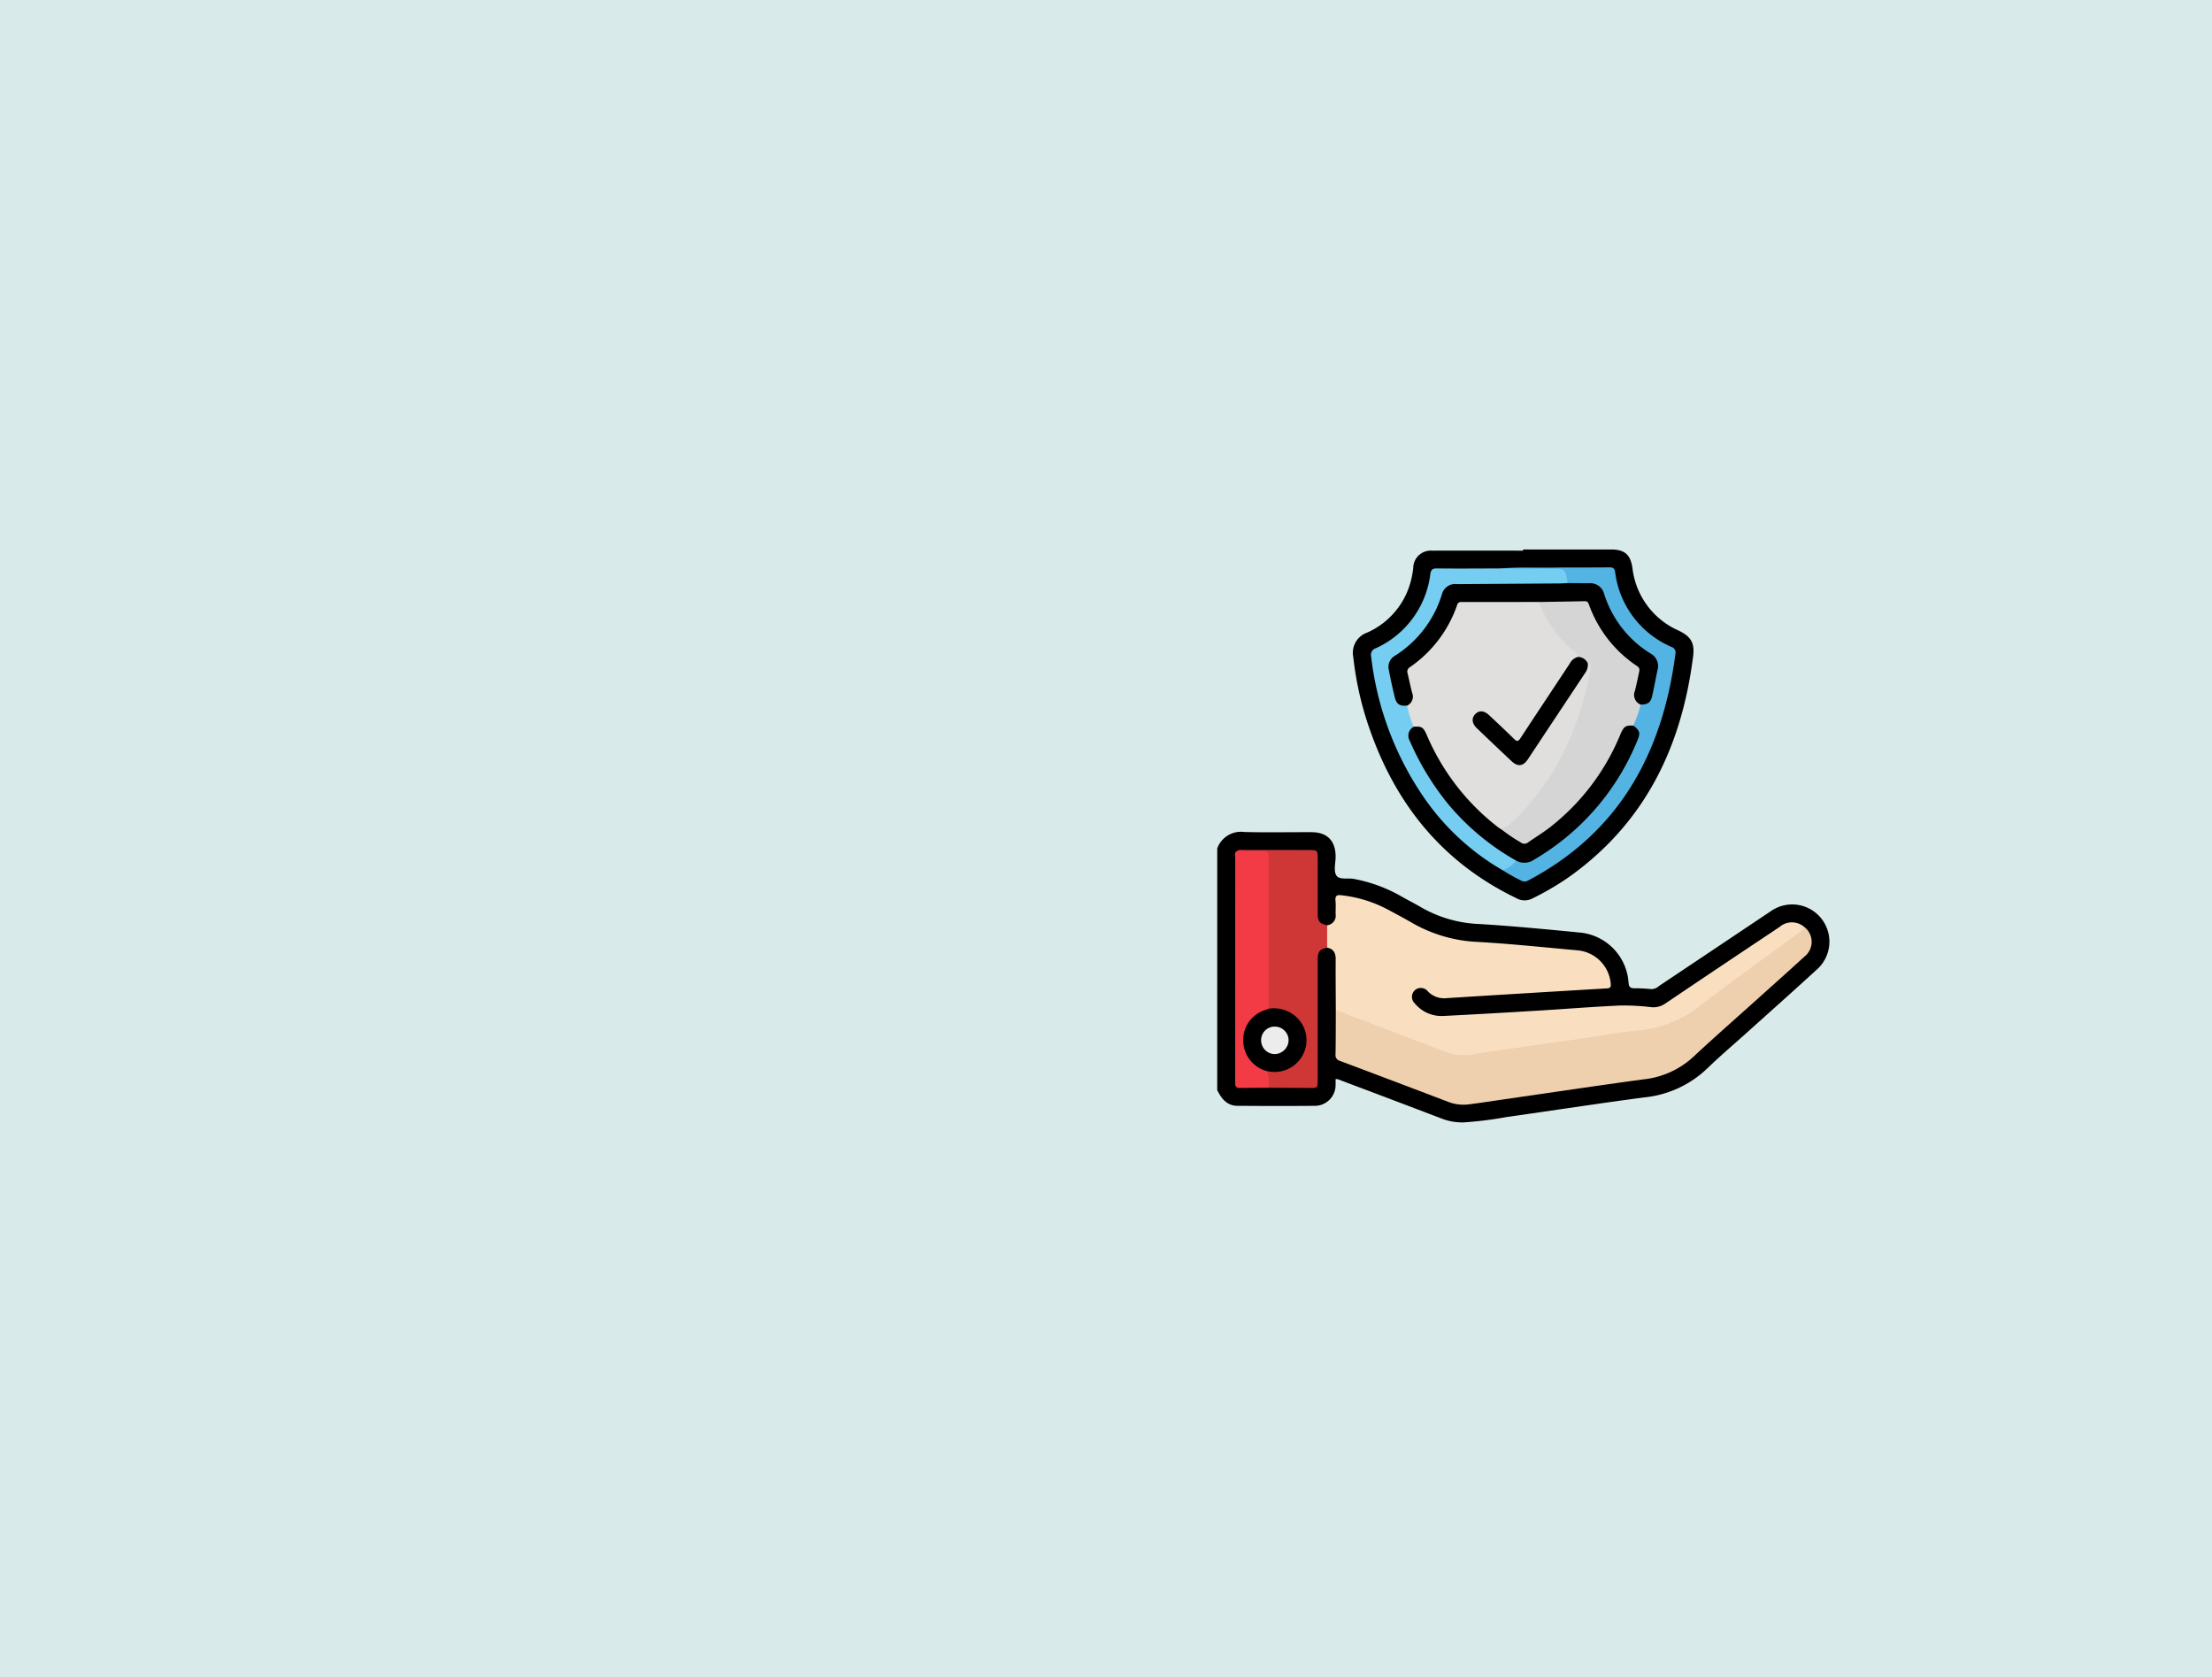 <svg xmlns="http://www.w3.org/2000/svg" xmlns:xlink="http://www.w3.org/1999/xlink" width="306" height="232" viewBox="0 0 306 232">
  <defs>
    <clipPath id="clip-path">
      <rect id="Rectángulo_89688" data-name="Rectángulo 89688" width="84.707" height="79.245" fill="none"/>
    </clipPath>
  </defs>
  <g id="Grupo_148262" data-name="Grupo 148262" transform="translate(-9393 11680)">
    <rect id="Image_Place_Holder" data-name="Image Place Holder" width="306" height="232" transform="translate(9393 -11680)" fill="#d9eaea"/>
    <g id="Grupo_148261" data-name="Grupo 148261" transform="translate(9561.387 -11604)">
      <g id="Grupo_148161" data-name="Grupo 148161" clip-path="url(#clip-path)">
        <path id="Trazado_246460" data-name="Trazado 246460" d="M0,237.93a3.483,3.483,0,0,1,3.76-2.282c3.086.077,6.175.017,9.263.023,2.188,0,3.349,1.181,3.354,3.379,0,.882-.3,1.952.094,2.594.4.658,1.591.337,2.428.492a20.9,20.9,0,0,1,6.619,2.443c.907.518,1.847.979,2.744,1.514a17.46,17.46,0,0,0,8.081,2.285c4.619.285,9.23.729,13.837,1.177a7.447,7.447,0,0,1,6.72,6.921c.046.546.2.782.773.781.8,0,1.6.045,2.394.121a1.535,1.535,0,0,0,1.038-.425q7.723-5.163,15.443-10.33a5.149,5.149,0,0,1,6.378,8.069c-3.11,2.848-6.261,5.652-9.4,8.474-1.926,1.733-3.909,3.408-5.768,5.21a14.69,14.69,0,0,1-8.678,3.978c-6.36.837-12.7,1.822-19.052,2.716a52.131,52.131,0,0,1-5.978.744,7.961,7.961,0,0,1-3.064-.556q-6.97-2.655-13.95-5.281a1.233,1.233,0,0,0-.663-.155c0,.272.008.546,0,.819a2.871,2.871,0,0,1-2.822,2.878c-3.584.036-7.168.025-10.752,0-1.462-.009-2.219-1-2.8-2.178Z" transform="translate(0 -196.572)"/>
        <path id="Trazado_246461" data-name="Trazado 246461" d="M136.821,0h12.156c1.907,0,2.706.7,2.978,2.561a10.789,10.789,0,0,0,6.367,8.645c1.673.8,2.263,1.669,2.03,3.532-1.577,12.608-6.714,23.218-17.367,30.7a39.076,39.076,0,0,1-4.919,2.855,2.318,2.318,0,0,1-2.2-.081c-10.2-4.918-16.709-13.012-20.341-23.585a44.716,44.716,0,0,1-2.186-9.72,2.966,2.966,0,0,1,1.955-3.426,10.732,10.732,0,0,0,6.091-7.464,12.234,12.234,0,0,0,.246-1.464,2.424,2.424,0,0,1,2.622-2.39c4.19-.013,8.379,0,12.569,0V0" transform="translate(-94.516 -0.001)"/>
        <path id="Trazado_246462" data-name="Trazado 246462" d="M91.453,304.188c-.009-2.339-.033-4.678-.018-7.017.006-.864-.293-1.435-1.183-1.605a4.35,4.35,0,0,1,0-3.1,1.322,1.322,0,0,0,1.177-1.523c-.018-.606.047-1.218-.017-1.817-.074-.7.143-.9.846-.8a17.8,17.8,0,0,1,6.2,1.872c1.188.635,2.381,1.264,3.546,1.94a19.947,19.947,0,0,0,9.083,2.638c4.618.263,9.223.755,13.833,1.164a5.069,5.069,0,0,1,4.564,4.588c.03.423,0,.643-.523.674q-11.1.652-22.194,1.35a3.1,3.1,0,0,1-2.6-.96,1.236,1.236,0,0,0-1.831-.088,1.248,1.248,0,0,0,.048,1.78,4.8,4.8,0,0,0,3.86,1.738c4.43-.221,8.858-.481,13.286-.749,3.74-.226,7.476-.529,11.219-.7a31.466,31.466,0,0,1,4.289.222,2.9,2.9,0,0,0,2.011-.509q7.873-5.308,15.777-10.57a2.607,2.607,0,0,1,3.469.027c.086.526-.343.717-.658.951-4.2,3.125-8.44,6.2-12.652,9.312-.443.327-.909.628-1.328.984a14.635,14.635,0,0,1-7.825,3.23c-7.237.963-14.469,1.976-21.678,3.127a11.905,11.905,0,0,1-7.329-.792c-.763-.369-1.584-.637-2.385-.934q-5-1.855-9.975-3.774c-.374-.143-.817-.212-1.011-.649" transform="translate(-75.049 -240.497)" fill="#f9dfc0"/>
        <path id="Trazado_246463" data-name="Trazado 246463" d="M98.727,326.487c5.13,1.96,10.254,3.935,15.393,5.871a7.652,7.652,0,0,0,4.049.2c2.506-.422,5.028-.747,7.543-1.111q3.814-.551,7.628-1.1c2.408-.348,4.806-.823,7.226-1.015a16.271,16.271,0,0,0,8.823-3.629c4.436-3.408,8.991-6.659,13.5-9.971a2.017,2.017,0,0,0,.679-.7,2.59,2.59,0,0,1-.031,4.09c-2.274,2.087-4.582,4.136-6.876,6.2-2.848,2.562-5.732,5.085-8.531,7.7a12,12,0,0,1-6.876,3.065c-6.355.864-12.7,1.813-19.047,2.729-1.662.24-3.322.5-4.987.715a5.923,5.923,0,0,1-2.923-.325q-7.47-2.851-14.956-5.662a.83.83,0,0,1-.653-.941c.041-2.039.031-4.078.039-6.117" transform="translate(-82.323 -262.796)" fill="#eecfae"/>
        <path id="Trazado_246464" data-name="Trazado 246464" d="M29.231,260.949q0,1.549,0,3.1c-1.035.216-1.305.547-1.306,1.643q0,8.329,0,16.658c0,1.1-.007,1.111-1.1,1.107-1.9-.007-3.791-.024-5.687-.036a4.421,4.421,0,0,1-.235-2.221c.211-.35.538-.173.817-.163a4.274,4.274,0,0,0,4.324-3.33,4.124,4.124,0,0,0-3.839-4.984c-.439-.026-.965.143-1.236-.416a4.87,4.87,0,0,1-.094-1.395q0-9.072,0-18.144c0-.247,0-.495,0-.742-.018-1.014-.076-1.075-1.077-1.088-.66-.009-1.32.009-1.979-.008a1.254,1.254,0,0,1-1-.272c.239-.2.526-.121.793-.121q4.622,0,9.243.012c1,0,1.07.077,1.071,1.086,0,2.586,0,5.172,0,7.758,0,1.014.3,1.358,1.305,1.559" transform="translate(-14.028 -208.979)" fill="#ce3735"/>
        <path id="Trazado_246465" data-name="Trazado 246465" d="M19.289,281.83a6.649,6.649,0,0,1,.17,2.279c-1.321.013-2.642.021-3.963.042-.5.008-.7-.238-.669-.714.008-.137,0-.275,0-.413q0-15.329.008-30.658c0-.353-.186-.8.3-1.02,1.155.007,2.311.055,3.463.006.693-.029.877.2.874.879-.025,5.885-.015,11.77-.014,17.655v3.3c-.111.347-.447.372-.712.5a3.975,3.975,0,0,0-2.553,3.462,4.14,4.14,0,0,0,2.363,4.19c.26.14.593.171.733.491" transform="translate(-12.346 -209.67)" fill="#f33b45"/>
        <path id="Trazado_246466" data-name="Trazado 246466" d="M146.52,57.241a33.62,33.62,0,0,1-11.265-10.609,43.144,43.144,0,0,1-6.933-18.967.943.943,0,0,1,.652-1.13,13.013,13.013,0,0,0,7.537-10.26c.092-.612.3-.786.919-.779,2.865.032,5.731.007,8.6,0,2.934-.122,5.869-.02,8.8-.057a.562.562,0,0,1,.59.462,3.153,3.153,0,0,1,.211,1.45c-.209.454-.636.355-1.005.382-4.21.31-8.428.118-12.642.169-.551.007-1.1.013-1.653,0a2,2,0,0,0-2.08,1.437c-.289.774-.564,1.55-.927,2.3a14.769,14.769,0,0,1-5.147,5.813,2.249,2.249,0,0,0-1.057,2.748c.242.875.385,1.777.58,2.665a1.6,1.6,0,0,0,1.614,1.463,14.994,14.994,0,0,1,.994,2.938,1.157,1.157,0,0,1-.326.652,1.205,1.205,0,0,0-.129,1.323,35.251,35.251,0,0,0,6.334,9.9,33.3,33.3,0,0,0,7.6,6.169,1.315,1.315,0,0,1,.66.6,2.089,2.089,0,0,1-1.924,1.332" transform="translate(-107.031 -12.876)" fill="#75cef1"/>
        <path id="Trazado_246467" data-name="Trazado 246467" d="M235.669,56.79a3.954,3.954,0,0,0,1.867-1.327c.186-.14.371-.038.55.012a2.139,2.139,0,0,0,1.741-.268,33.068,33.068,0,0,0,12.944-13.659c.45-.883.9-1.768,1.3-2.673a1.389,1.389,0,0,0-.275-1.858.419.419,0,0,1-.126-.3,10.359,10.359,0,0,1,1.029-2.846,2.17,2.17,0,0,0,1.653-2.017c.13-.841.291-1.683.5-2.507a2.1,2.1,0,0,0-1.063-2.515,16.148,16.148,0,0,1-2.95-2.5A15.3,15.3,0,0,1,249.625,19a2.216,2.216,0,0,0-2.38-1.736,6.2,6.2,0,0,1-2.592-.195c-.316-1.994-.316-1.987-2.316-1.99-2.388,0-4.775-.021-7.162-.032,2.638-.172,5.281-.08,7.922-.116,2.424-.033,4.849,0,7.273-.035.521-.007.765.085.854.663a13.03,13.03,0,0,0,7.79,10.339.811.811,0,0,1,.553.957c-1.782,13.683-7.729,24.659-20.326,31.327a.986.986,0,0,1-1.064.016,27.523,27.523,0,0,1-2.508-1.407" transform="translate(-196.18 -12.425)" fill="#53b3e3"/>
        <path id="Trazado_246468" data-name="Trazado 246468" d="M25.04,391.583a4.391,4.391,0,0,1-3.335-3.926,4.319,4.319,0,0,1,2.439-4.3c.343-.166.71-.282,1.066-.421a4.6,4.6,0,0,1,4.221,1.557,4.363,4.363,0,0,1,.455,4.935,4.429,4.429,0,0,1-4.845,2.152" transform="translate(-18.097 -319.422)"/>
        <path id="Trazado_246469" data-name="Trazado 246469" d="M158.755,59.927a18.122,18.122,0,0,1-.9-2.942,2.8,2.8,0,0,0,.223-2.724c-.577-2.184-.541-2.175,1.2-3.668a16.742,16.742,0,0,0,5.1-7.1,1.374,1.374,0,0,1,1.511-1.063c3.085.035,6.17.013,9.255.015a2.784,2.784,0,0,1,.819.076,1.131,1.131,0,0,1,.611.734,15.756,15.756,0,0,0,4.524,6.078c.286.236.635.473.512.947a6.1,6.1,0,0,0-1.69,1.885c-2.021,3.058-3.994,6.148-6.055,9.179-.625.919-.832.944-1.642.158-1.048-1.016-2.042-2.087-3.179-3.011-.618-.5-1.117-.585-1.546-.2a1.08,1.08,0,0,0,.106,1.62c1.727,1.58,3.3,3.322,5.12,4.8a.95.95,0,0,0,1.347-.073,4.624,4.624,0,0,0,.7-.92q3.722-5.568,7.4-11.162a5.285,5.285,0,0,0,.61-1.518c.376-.279.484.029.565.285a2.144,2.144,0,0,1,0,1.062,38.385,38.385,0,0,1-7.979,17.786,24.952,24.952,0,0,1-3.693,3.753,1.217,1.217,0,0,1-.648.332,1.292,1.292,0,0,1-.869-.411,31.667,31.667,0,0,1-9.593-12.387,2.266,2.266,0,0,0-1.808-1.54" transform="translate(-131.59 -35.396)" fill="#e0dfdd"/>
        <path id="Trazado_246470" data-name="Trazado 246470" d="M163.687,30.623c-3.581.005-7.161.015-10.742.009a.522.522,0,0,0-.573.432,17.219,17.219,0,0,1-6.543,8.589.686.686,0,0,0-.306.836c.216.91.4,1.827.64,2.731a1.357,1.357,0,0,1-.705,1.736c-.975.109-1.466-.18-1.7-1.117q-.473-1.92-.841-3.864a1.771,1.771,0,0,1,.857-1.913,15.3,15.3,0,0,0,6.511-8.539,1.888,1.888,0,0,1,2.1-1.363q6.978-.048,13.955-.093c.439,0,.878-.036,1.317-.056.989.009,1.979.012,2.968.027a1.973,1.973,0,0,1,2.1,1.507,14.951,14.951,0,0,0,6.411,8.211,1.954,1.954,0,0,1,.97,2.245c-.256,1.181-.463,2.372-.727,3.551-.221.988-.576,1.243-1.616,1.273-.81-.167-1.11-.563-1.05-1.455a13.548,13.548,0,0,1,.506-2.506,1.309,1.309,0,0,0-.626-1.6,16.509,16.509,0,0,1-5.991-7.705,1.162,1.162,0,0,0-1.294-.868,39.639,39.639,0,0,0-4.533.147,1.242,1.242,0,0,1-1.1-.217" transform="translate(-119.19 -23.366)"/>
        <path id="Trazado_246471" data-name="Trazado 246471" d="M160.213,146.275c1.1-.1,1.334.026,1.815,1.108a31.843,31.843,0,0,0,9.875,12.779c.151.114.318.206.478.309a9.253,9.253,0,0,1,2.271,1.32,1.427,1.427,0,0,0,1.735.013A29.93,29.93,0,0,0,184.8,154a31.157,31.157,0,0,0,3.684-6.424,4.771,4.771,0,0,1,.586-1.087,1.1,1.1,0,0,1,1.536-.382c.846.6,1,1.008.637,1.871a33.82,33.82,0,0,1-14.352,16.661,2.337,2.337,0,0,1-2.486.142,33.954,33.954,0,0,1-9.347-7.746,37.3,37.3,0,0,1-5.383-8.841,1.387,1.387,0,0,1,.539-1.92" transform="translate(-133.048 -121.744)"/>
        <path id="Trazado_246472" data-name="Trazado 246472" d="M255.436,60.315c-1.044-.067-1.315.107-1.779,1.193a31.407,31.407,0,0,1-9.824,12.925c-.938.717-1.952,1.333-2.922,2.009a.819.819,0,0,1-1.045.028,22.86,22.86,0,0,1-2.655-1.792,11.217,11.217,0,0,0,2.908-2.492,35.952,35.952,0,0,0,4.522-6.039A41.064,41.064,0,0,0,249.328,53.4a4.169,4.169,0,0,0,.153-1.463c-.027-.166-.036-.439-.339-.226a8.854,8.854,0,0,1-1.306-.893.884.884,0,0,0-.445-.658,16.242,16.242,0,0,1-5.015-6.947c2.113-.034,4.227-.06,6.34-.111.357-.009.476.172.576.446a17.154,17.154,0,0,0,6.683,8.54c.369.25.329.525.259.848-.184.858-.361,1.718-.574,2.569a1.449,1.449,0,0,0,.8,1.909,18.689,18.689,0,0,1-1.025,2.9" transform="translate(-197.879 -35.951)" fill="#d5d5d5"/>
        <path id="Trazado_246473" data-name="Trazado 246473" d="M36.62,399.9a1.861,1.861,0,0,1,1.837-1.92,1.9,1.9,0,0,1,1.963,1.9,1.961,1.961,0,0,1-1.9,1.9,1.9,1.9,0,0,1-1.9-1.879" transform="translate(-30.548 -331.987)" fill="#ececec"/>
        <path id="Trazado_246474" data-name="Trazado 246474" d="M227.728,89.634a1.488,1.488,0,0,1,1.306.893,1.864,1.864,0,0,1-.364,1.316Q224.7,97.82,220.736,103.8c-.649.976-1.4,1.051-2.26.239q-2.408-2.263-4.792-4.55c-.687-.658-.76-1.4-.221-1.947s1.215-.5,1.9.131c1.167,1.091,2.334,2.181,3.469,3.3.395.391.575.37.884-.1,2.26-3.451,4.552-6.88,6.823-10.324a1.735,1.735,0,0,1,1.194-.923" transform="translate(-177.771 -74.772)"/>
      </g>
    </g>
  </g>
</svg>
